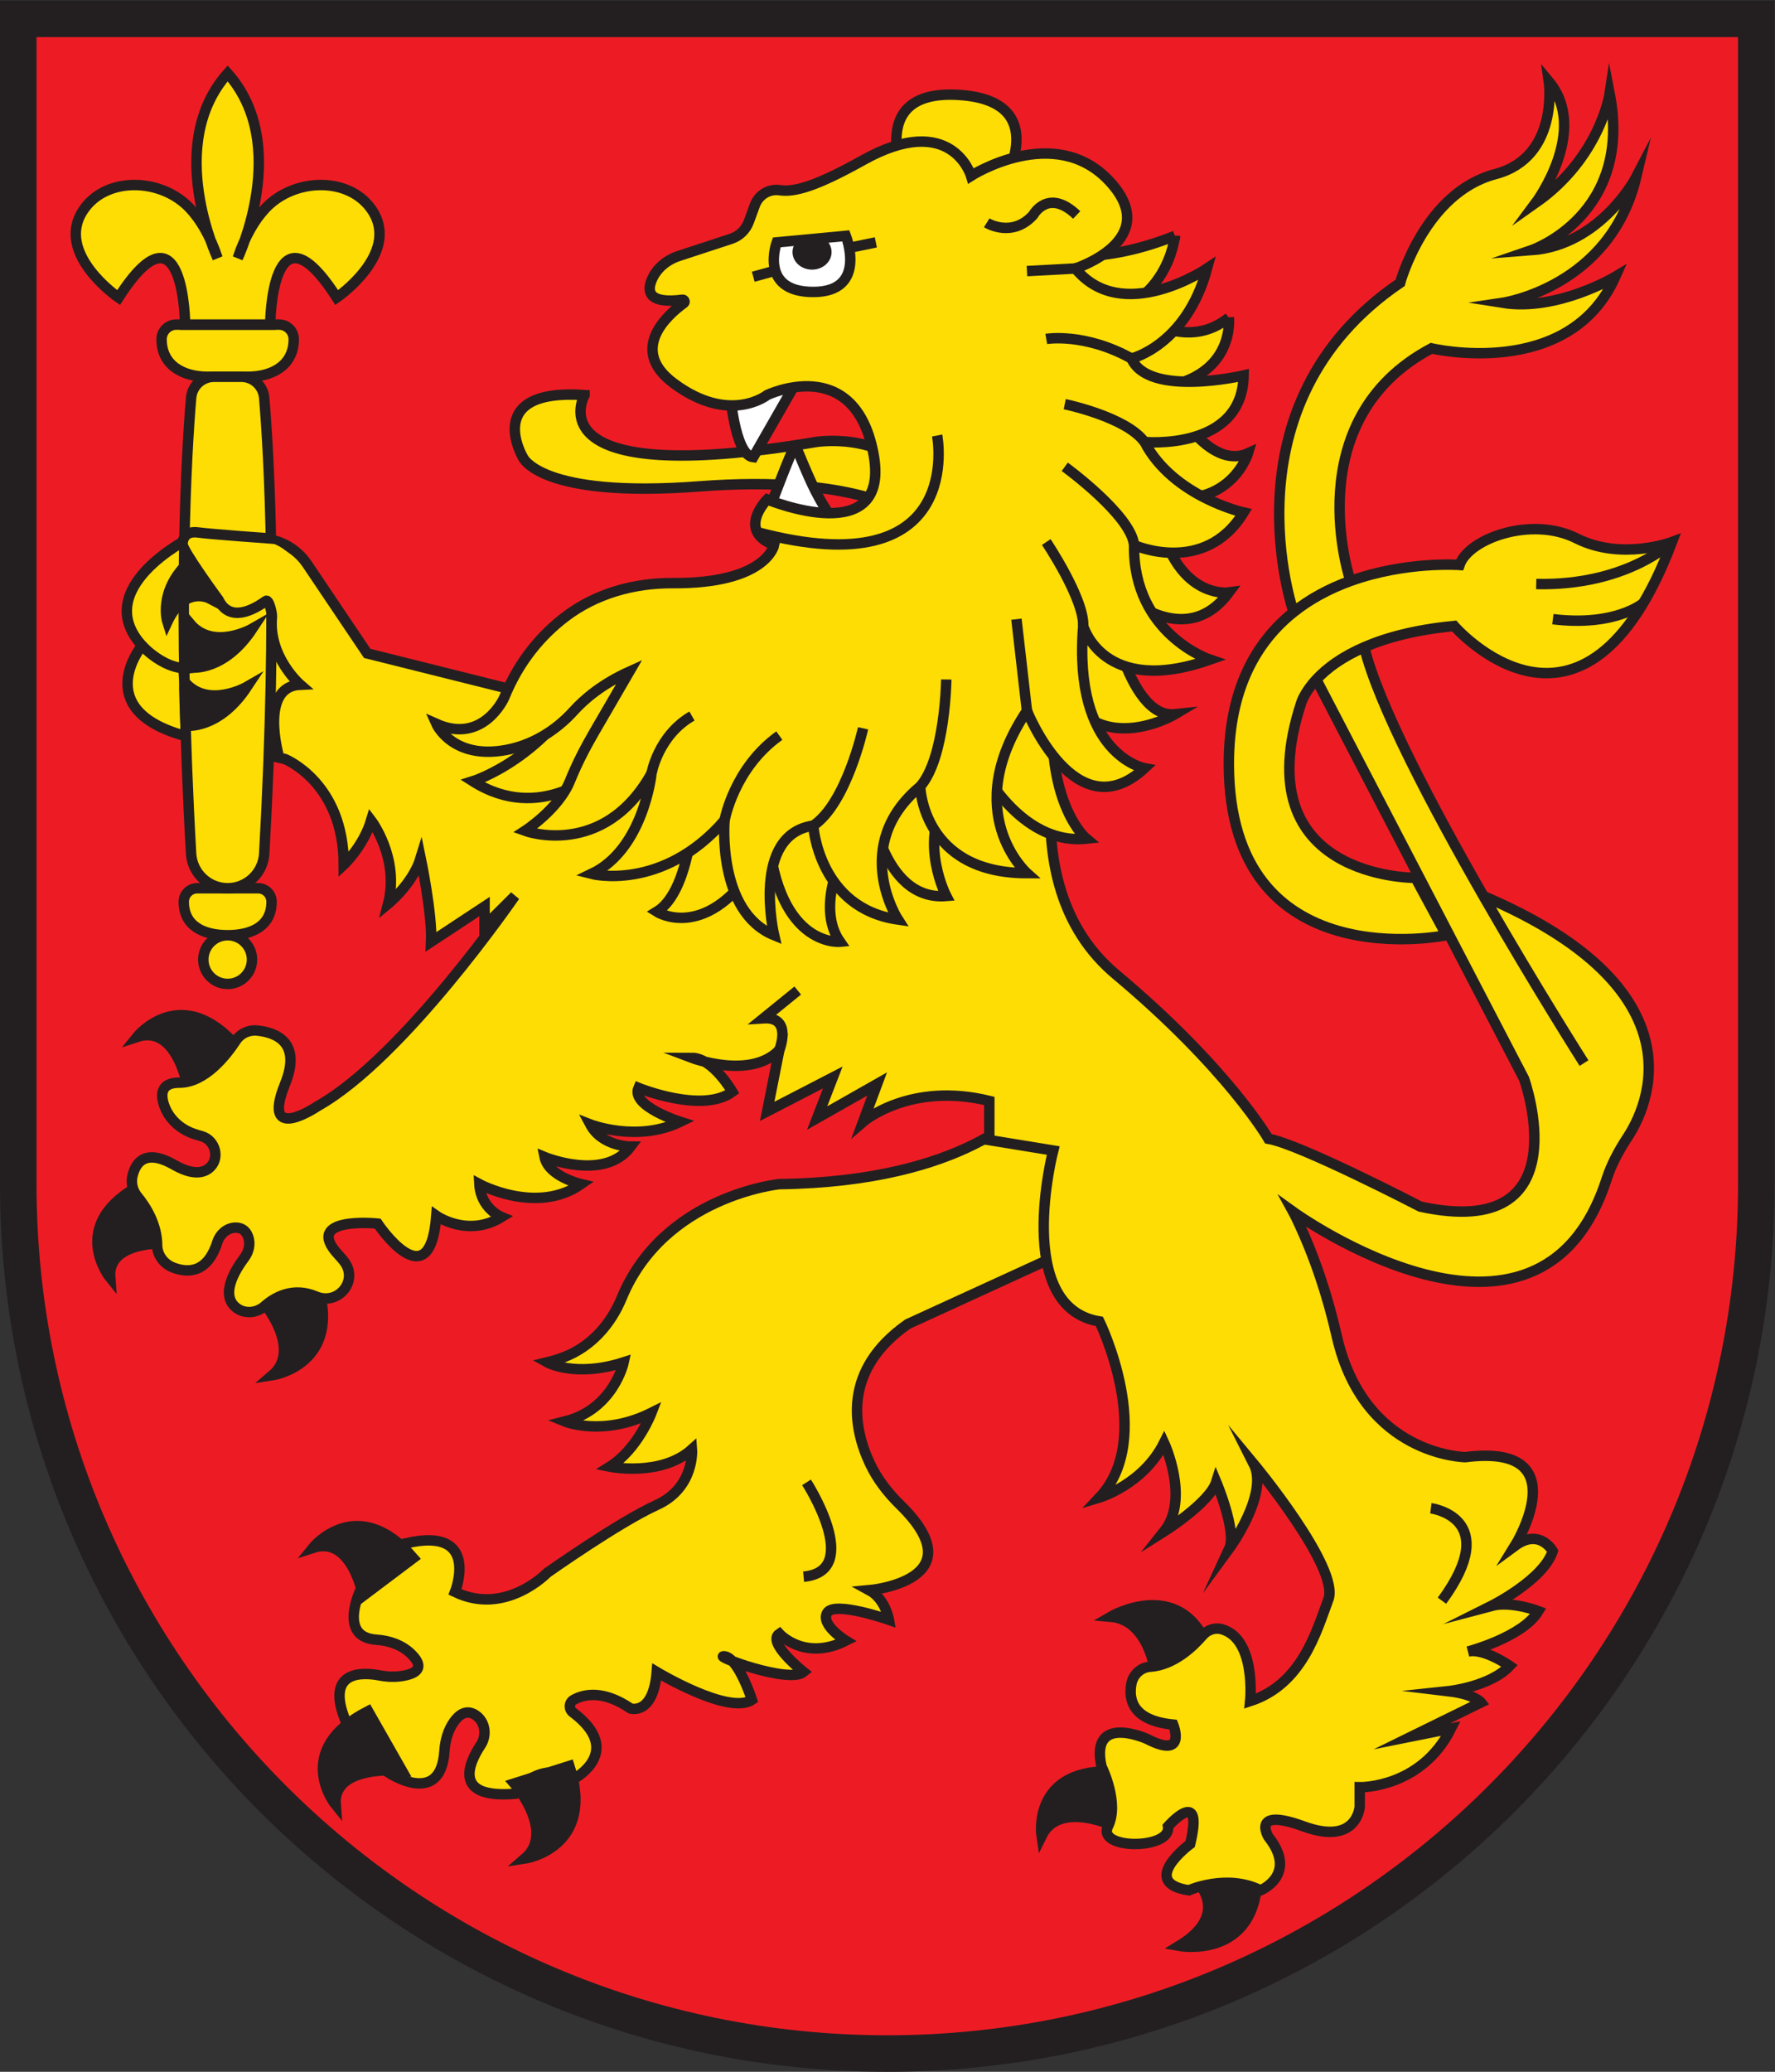<?xml version="1.0" encoding="UTF-8" standalone="no"?>
<svg
   xmlns:dc="http://purl.org/dc/elements/1.1/"
   xmlns:cc="http://creativecommons.org/ns#"
   xmlns:rdf="http://www.w3.org/1999/02/22-rdf-syntax-ns#"
   xmlns:svg="http://www.w3.org/2000/svg"
   xmlns="http://www.w3.org/2000/svg"
   viewBox="0 0 226.773 264.573"
   height="264.573"
   width="226.773"
   xml:space="preserve"
   id="svg2"
   version="1.1"><rect x="0" y="0" width="226.773" height="264.573" fill="#333333" stroke="none"/><defs
     id="defs6" /><g
     transform="matrix(1.333,0,0,-1.333,0,264.573)"
     id="g10"><g
       transform="scale(0.1)"
       id="g12"><path
         id="path14"
         style="fill:#ed1c24;fill-opacity:1;fill-rule:evenodd;stroke:none"
         d="M 850.391,17.5 C 391.137,17.5 17.5,391.129 17.5,850.391 V 1966.75 H 1683.29 V 850.391 C 1683.29,391.129 1309.66,17.5 850.391,17.5" /><path
         id="path16"
         style="fill:#231f20;fill-opacity:1;fill-rule:nonzero;stroke:none"
         d="M 1700.79,1984.25 H 0 V 850.391 C 0,380.73 380.734,0 850.391,0 1320.06,0 1700.79,380.73 1700.79,850.391 V 1984.25 Z m -35,-35 V 850.391 C 1665.79,400.781 1300.01,35 850.391,35 400.781,35 35,400.781 35,850.391 V 1949.25 h 1630.79" /><path
         id="path18"
         style="fill:#fddd04;fill-opacity:1;fill-rule:nonzero;stroke:none"
         d="m 984.254,924.68 c 0,0 -56.484,-71.91 -237.313,-74.289 0,0 -110.753,-11.039 -151.136,-109.141 -10.465,-25.422 -29.539,-46.668 -55.184,-56.551 -4.945,-1.91 -10.332,-3.609 -16.18,-5.019 0,0 26.668,-15 73.332,0 0,0 -9.582,-45 -56.457,-56.668 0,0 36.457,-15 83.125,8.34 0,0 -13.332,-35 -40,-51.672 0,0 49.168,-10 78.75,16.672 0,0 2.918,-36.672 -33.75,-53.34 -36.668,-16.66 -105,-65 -105,-65 0,0 -40,-41.66 -88.332,-18.332 0,0 25,63.332 -46.668,46.672 0,0 -6.668,-36.672 -43.332,-43.34 0,0 -23.269,-46.543 14.543,-49.063 12.524,-0.84 24.754,-5.039 33.661,-13.871 8.234,-8.18 11.816,-17.379 -8.106,-20.777 -7.344,-1.25 -14.891,-1 -22.207,0.398 -16.141,3.11 -52.664,5.41 -32.891,-43.347 0,0 41.664,-18.34 41.664,-50.012 0,0 49.625,-33.078 53.172,20.742 0.664,10.039 3.332,20.09 9.172,28.27 4.992,6.976 11.914,12 20.422,6.5 9.512,-6.133 11.414,-19.352 5.191,-28.813 -12.093,-18.359 -26.359,-51.551 32.68,-46.699 0,0 21.031,33.34 57.699,15 0,0 47.418,25.808 -1.992,62.922 -4.176,3.129 -3.871,9.566 0.696,12.09 9.835,5.457 28.152,9.66 54.628,-8.34 0,0 21.668,-6.66 25,35 0,0 69.168,-41.66 91.25,-26.66 0,0 -12.918,40 -26.25,41.66 -13.332,1.668 61.473,-26.66 75.739,-15 0,0 -35.739,28.34 -23.239,36.668 0,0 24.047,-26.668 63.75,-6.668 0,0 -24.582,15 -17.918,26.668 6.668,11.672 59.211,-6.668 59.211,-6.668 0,0 -3.375,20 -18.793,28.34 0,0 103.778,9.168 29.512,81.82 -11.781,11.519 -21.953,24.629 -28.973,39.539 -15.765,33.551 -27.171,89.219 36.336,133.629 l 171.044,78.34 12.61,86.66 -69.466,43.34" /><path
         id="path20"
         style="fill:none;stroke:#231f20;stroke-width:10;stroke-linecap:butt;stroke-linejoin:miter;stroke-miterlimit:10;stroke-dasharray:none;stroke-opacity:1"
         d="m 984.254,924.68 c 0,0 -56.484,-71.91 -237.313,-74.289 0,0 -110.753,-11.039 -151.136,-109.141 -10.465,-25.422 -29.539,-46.668 -55.184,-56.551 -4.945,-1.91 -10.332,-3.609 -16.18,-5.019 0,0 26.668,-15 73.332,0 0,0 -9.582,-45 -56.457,-56.668 0,0 36.457,-15 83.125,8.34 0,0 -13.332,-35 -40,-51.672 0,0 49.168,-10 78.75,16.672 0,0 2.918,-36.672 -33.75,-53.34 -36.668,-16.66 -105,-65 -105,-65 0,0 -40,-41.66 -88.332,-18.332 0,0 25,63.332 -46.668,46.672 0,0 -6.668,-36.672 -43.332,-43.34 0,0 -23.269,-46.543 14.543,-49.063 12.524,-0.84 24.754,-5.039 33.661,-13.871 8.234,-8.18 11.816,-17.379 -8.106,-20.777 -7.344,-1.25 -14.891,-1 -22.207,0.398 -16.141,3.11 -52.664,5.41 -32.891,-43.347 0,0 41.664,-18.34 41.664,-50.012 0,0 49.625,-33.078 53.172,20.742 0.664,10.039 3.332,20.09 9.172,28.27 4.992,6.976 11.914,12 20.422,6.5 9.512,-6.133 11.414,-19.352 5.191,-28.813 -12.093,-18.359 -26.359,-51.551 32.68,-46.699 0,0 21.031,33.34 57.699,15 0,0 47.418,25.808 -1.992,62.922 -4.176,3.129 -3.871,9.566 0.696,12.09 9.835,5.457 28.152,9.66 54.628,-8.34 0,0 21.668,-6.66 25,35 0,0 69.168,-41.66 91.25,-26.66 0,0 -12.918,40 -26.25,41.66 -13.332,1.668 61.473,-26.66 75.739,-15 0,0 -35.739,28.34 -23.239,36.668 0,0 24.047,-26.668 63.75,-6.668 0,0 -24.582,15 -17.918,26.668 6.668,11.672 59.211,-6.668 59.211,-6.668 0,0 -3.375,20 -18.793,28.34 0,0 103.778,9.168 29.512,81.82 -11.781,11.519 -21.953,24.629 -28.973,39.539 -15.765,33.551 -27.171,89.219 36.336,133.629 l 171.044,78.34 12.61,86.66 z" /><path
         id="path22"
         style="fill:#231f20;fill-opacity:1;fill-rule:nonzero;stroke:none"
         d="m 1108.41,376.039 c 0,0 -4.59,56.563 -43.97,59.93 0,0 71.03,41.633 96.03,-37.117 l -52.06,-22.813" /><path
         id="path24"
         style="fill:none;stroke:#231f20;stroke-width:10;stroke-linecap:butt;stroke-linejoin:miter;stroke-miterlimit:10;stroke-dasharray:none;stroke-opacity:1"
         d="m 1108.41,376.039 c 0,0 -4.59,56.563 -43.97,59.93 0,0 71.03,41.633 96.03,-37.117 z" /><path
         id="path26"
         style="fill:#231f20;fill-opacity:1;fill-rule:nonzero;stroke:none"
         d="m 1070.46,234.25 c 0,0 -54.93,27.191 -72.23,-8.328 0,0 -10.187,66.668 72.28,61.68 l -0.05,-53.352" /><path
         id="path28"
         style="fill:none;stroke:#231f20;stroke-width:10;stroke-linecap:butt;stroke-linejoin:miter;stroke-miterlimit:10;stroke-dasharray:none;stroke-opacity:1"
         d="m 1070.46,234.25 c 0,0 -54.93,27.191 -72.23,-8.328 0,0 -10.187,66.668 72.28,61.68 z" /><path
         id="path30"
         style="fill:#231f20;fill-opacity:1;fill-rule:nonzero;stroke:none"
         d="m 1137.57,192.199 c 0,0 50.62,-36.23 -7.47,-71.609 0,0 75.05,-13.75 74.97,68.879 l -67.5,2.73" /><path
         id="path32"
         style="fill:none;stroke:#231f20;stroke-width:10;stroke-linecap:butt;stroke-linejoin:miter;stroke-miterlimit:10;stroke-dasharray:none;stroke-opacity:1"
         d="m 1137.57,192.199 c 0,0 50.62,-36.23 -7.47,-71.609 0,0 75.05,-13.75 74.97,68.879 z" /><path
         id="path34"
         style="fill:#231f20;fill-opacity:1;fill-rule:nonzero;stroke:none"
         d="m 347.949,455.922 c 0,0 -10.613,58.34 -48.156,45.988 0,0 42.422,52.891 96.316,-9.73 l -48.16,-36.258" /><path
         id="path36"
         style="fill:none;stroke:#231f20;stroke-width:10;stroke-linecap:butt;stroke-linejoin:miter;stroke-miterlimit:10;stroke-dasharray:none;stroke-opacity:1"
         d="m 347.949,455.922 c 0,0 -10.613,58.34 -48.156,45.988 0,0 42.422,52.891 96.316,-9.73 z" /><path
         id="path38"
         style="fill:#231f20;fill-opacity:1;fill-rule:nonzero;stroke:none"
         d="m 385.273,288.461 c 0,0 -66.718,6.68 -63.578,-32.711 0,0 -42.488,52.16 31.078,89.762 l 32.5,-57.051" /><path
         id="path40"
         style="fill:none;stroke:#231f20;stroke-width:10;stroke-linecap:butt;stroke-linejoin:miter;stroke-miterlimit:10;stroke-dasharray:none;stroke-opacity:1"
         d="m 385.273,288.461 c 0,0 -66.718,6.68 -63.578,-32.711 0,0 -42.488,52.16 31.078,89.762 z" /><path
         id="path42"
         style="fill:#231f20;fill-opacity:1;fill-rule:nonzero;stroke:none"
         d="m 492.887,276.25 c 0,0 40.172,-46.289 10.164,-72 0,0 68.304,10.219 42.668,88.762 L 492.887,276.25" /><path
         id="path44"
         style="fill:none;stroke:#231f20;stroke-width:10;stroke-linecap:butt;stroke-linejoin:miter;stroke-miterlimit:10;stroke-dasharray:none;stroke-opacity:1"
         d="m 492.887,276.25 c 0,0 40.172,-46.289 10.164,-72 0,0 68.304,10.219 42.668,88.762 z" /><path
         id="path46"
         style="fill:#231f20;fill-opacity:1;fill-rule:nonzero;stroke:none"
         d="m 179.426,945.41 c 0,0 -10.617,58.34 -48.16,45.996 0,0 42.422,52.884 96.312,-9.734 L 179.426,945.41" /><path
         id="path48"
         style="fill:none;stroke:#231f20;stroke-width:10;stroke-linecap:butt;stroke-linejoin:miter;stroke-miterlimit:10;stroke-dasharray:none;stroke-opacity:1"
         d="m 179.426,945.41 c 0,0 -10.617,58.34 -48.16,45.996 0,0 42.422,52.884 96.312,-9.734 z" /><path
         id="path50"
         style="fill:#231f20;fill-opacity:1;fill-rule:nonzero;stroke:none"
         d="m 169.156,793.352 c 0,0 -66.715,6.679 -63.574,-32.723 0,0 -42.496,52.16 31.074,89.762 l 32.5,-57.039" /><path
         id="path52"
         style="fill:none;stroke:#231f20;stroke-width:10;stroke-linecap:butt;stroke-linejoin:miter;stroke-miterlimit:10;stroke-dasharray:none;stroke-opacity:1"
         d="m 169.156,793.352 c 0,0 -66.715,6.679 -63.574,-32.723 0,0 -42.496,52.16 31.074,89.762 z" /><path
         id="path54"
         style="fill:#231f20;fill-opacity:1;fill-rule:nonzero;stroke:none"
         d="m 250.898,739.262 c 0,0 40.172,-46.274 10.165,-71.992 0,0 68.304,10.218 42.667,88.761 l -52.832,-16.769" /><path
         id="path56"
         style="fill:none;stroke:#231f20;stroke-width:10;stroke-linecap:butt;stroke-linejoin:miter;stroke-miterlimit:10;stroke-dasharray:none;stroke-opacity:1"
         d="m 250.898,739.262 c 0,0 40.172,-46.274 10.165,-71.992 0,0 68.304,10.218 42.667,88.761 z" /><path
         id="path58"
         style="fill:#fddd04;fill-opacity:1;fill-rule:nonzero;stroke:none"
         d="m 1240.01,1398.54 c 7.8,6.2 16,11.57 24.39,16.2 9.83,5.43 19.91,9.86 29.93,13.47 l 0.01,-0.05 c 0,0 -52.4,153.88 77.6,222.91 0,0 131.67,-31.39 176.25,68.61 0,0 -55.42,-33.34 -107.92,-25 0,0 103.02,15.18 127.92,120.41 0,0 -33.75,-65 -100.42,-70 0,0 97.63,33.39 75,150 0,0 -9.16,-61.25 -70.83,-104.58 0,0 51.67,69.17 12.5,116.25 0,0 10.4,-72.49 -51.25,-88.75 -67.92,-17.92 -91.25,-104.17 -91.25,-104.17 -171.25,-116.25 -102.11,-315.49 -102.11,-315.49 l 0.18,0.19" /><path
         id="path60"
         style="fill:none;stroke:#231f20;stroke-width:10;stroke-linecap:butt;stroke-linejoin:miter;stroke-miterlimit:10;stroke-dasharray:none;stroke-opacity:1"
         d="m 1240.01,1398.54 c 7.8,6.2 16,11.57 24.39,16.2 9.83,5.43 19.91,9.86 29.93,13.47 l 0.01,-0.05 c 0,0 -52.4,153.88 77.6,222.91 0,0 131.67,-31.39 176.25,68.61 0,0 -55.42,-33.34 -107.92,-25 0,0 103.02,15.18 127.92,120.41 0,0 -33.75,-65 -100.42,-70 0,0 97.63,33.39 75,150 0,0 -9.16,-61.25 -70.83,-104.58 0,0 51.67,69.17 12.5,116.25 0,0 10.4,-72.49 -51.25,-88.75 -67.92,-17.92 -91.25,-104.17 -91.25,-104.17 -171.25,-116.25 -102.11,-315.49 -102.11,-315.49 z" /><path
         id="path62"
         style="fill:#fddd04;fill-opacity:1;fill-rule:nonzero;stroke:none"
         d="m 1518.19,966.34 c 0,0 -184.38,289.69 -210.63,398.44 l -0.01,0.02 c -10.6,-4.59 -19.39,-9.55 -26.67,-14.52 -8.22,-5.62 -14.51,-11.25 -19.3,-16.44 h 0.01 l 199.1,-382.5 c 0,0 56.25,-156.25 -99.37,-122.5 0,0 -115.63,60 -145.63,65 0,0 -38.75,67.5 -146.25,157.5 -107.499,90 -44.12,263.1 -44.12,263.1 l -513.379,4.4 -160,40 -57.574,85.52 c -10.371,15.41 -27.726,24.64 -46.293,24.64 h -66.965 c 0,0 -95,-47.66 -45,-102.66 0,0 -50,-60.83 40,-86.25 l 97.082,-22.5 c 0,0 56.25,-22.5 56.25,-101.25 0,0 18.75,17.5 26.25,42.5 0,0 27.5,-35.95 16.25,-80 0,0 23.75,19.35 31.25,44.05 0,0 11.25,-54.1 10,-80.35 l 51.25,33.8 v -18.75 l 28.969,28.82 c 0,0 -106.469,-155.07 -188.969,-201.32 0,0 -55,-37.5 -31.25,21.25 16.243,40.191 -9.031,49.379 -26.628,51.172 -8.125,0.832 -15.965,-2.766 -20.454,-9.59 -9.554,-14.531 -29.925,-40.332 -54.168,-40.332 -16.875,0 -18.125,-10 -15.156,-20 4.106,-13.82 15.293,-24.328 28.938,-28.969 2.238,-0.769 4.687,-1.519 7.371,-2.262 13.746,-3.781 18.234,-22.32 6.918,-30.988 -6.41,-4.902 -16.664,-5.902 -33.071,3.469 -28.039,16.031 -37.082,1.75 -39.957,-10.559 -1.621,-6.929 0.192,-14.242 4.727,-19.73 7.32,-8.86 18.746,-25.973 18.891,-46.68 0.07,-9.473 6.414,-17.891 15.242,-21.332 13.812,-5.367 32.82,-5.91 42.433,24.152 2.465,7.707 9.172,13.821 17.258,14 4.899,0.11 9.727,-1.812 12.211,-8.461 2.543,-6.808 0.844,-14.511 -3.523,-20.308 -8.743,-11.613 -23.844,-36.031 -7.293,-48.301 7.941,-5.891 19.207,-4.691 26.621,1.84 9.492,8.371 26.984,18.75 49.211,9.348 21.511,-9.098 41.261,15.14 26.961,33.601 -1.532,2 -3.285,4.051 -5.282,6.18 -35,37.5 37.5,30 37.5,30 0,0 50,-75 56.25,7.5 0,0 30,-21.25 62.5,-1.25 0,0 -20,8.101 -21.25,31.551 0,0 55,-29.7 97.5,0 0,0 -31.25,7.199 -35,25.949 0,0 57.5,-23.75 82.5,10 0,0 -27.5,0 -38.75,21.25 0,0 45,-17.5 86.25,2.5 0,0 -47.5,15 -40,32.5 0,0 61.25,-25 90,-3.75 0,0 -18.75,32.5 -38.75,32.5 0,0 56.25,-21.25 83.75,7.5 l -11.652,-58.75 62.902,32.5 -15.027,-38.899 57.527,32.649 -13.496,-36.25 c 0,0 44.746,38.75 120.996,20 v -37.5 l 61.249,-10 c 0,0 -38.944,-150 44.28,-163.75 0,0 54.27,-111.238 0,-168.738 0,0 41.97,12.5 61.97,52.5 0,0 25,-53.75 0,-85 0,0 43.75,27.5 50,47.5 0,0 20,-47.5 12.5,-63.75 0,0 38.14,51.98 23.45,80.988 0,0 82.8,-99.738 71.55,-129.738 -11.25,-30 -25,-81.25 -75,-97.5 0,0 6.05,59.48 -27.13,68.886 -6.68,1.903 -13.9,-0.668 -18.43,-5.949 -8.85,-10.309 -27.52,-28.437 -50.18,-29.961 -8.96,-0.59 -16.4,-7.469 -18.07,-16.289 -2.87,-15.098 1,-35.367 40.06,-39.187 0,0 13.75,-33.75 -25,-13.75 0,0 -55,25 -43.75,-26.25 0,0 17.5,-35 6.25,-57.5 -11.25,-22.5 61.25,-22.5 57.5,0 0,0 35,40 21.25,-16.883 0,0 -50,-36.867 -1.25,-44.367 0,0 36.25,16.25 68.75,0 0,0 36.25,15 7.5,51.25 0,0 -17.5,28.75 33.75,10 51.25,-18.75 53.75,18.75 53.75,18.75 v 18.75 c 0,0 58.75,-1.25 87.5,56.25 l -37.5,-7.5 66.25,32.5 c 0,0 -6.11,7.789 -31.18,10.769 0,0 39.93,4.231 58.68,24.231 0,0 -25,17.5 -40,13.75 0,0 52.5,13.75 67.5,38.75 0,0 -26.25,10 -45,5 0,0 50,25 58.75,52.5 0,0 -12.5,22.5 -36.25,5 0,0 61.25,98.75 -47.5,85 0,0 -97.07,1.027 -123.2,115.726 -8.77,38.492 -21.13,76.172 -38.09,111.82 -1.5,3.172 -2.77,5.731 -3.71,7.442 0,0 235.26,-169.711 300.31,31.101 4.61,14.231 11.72,27.481 19.93,39.969 27.66,42.078 59.3,147.54 -138.02,231.5" /><path
         id="path64"
         style="fill:none;stroke:#231f20;stroke-width:10;stroke-linecap:butt;stroke-linejoin:miter;stroke-miterlimit:10;stroke-dasharray:none;stroke-opacity:1"
         d="m 1518.19,966.34 c 0,0 -184.38,289.69 -210.63,398.44 l -0.01,0.02 c -10.6,-4.59 -19.39,-9.55 -26.67,-14.52 -8.22,-5.62 -14.51,-11.25 -19.3,-16.44 h 0.01 l 199.1,-382.5 c 0,0 56.25,-156.25 -99.37,-122.5 0,0 -115.63,60 -145.63,65 0,0 -38.75,67.5 -146.25,157.5 -107.499,90 -44.12,263.1 -44.12,263.1 l -513.379,4.4 -160,40 -57.574,85.52 c -10.371,15.41 -27.726,24.64 -46.293,24.64 h -66.965 c 0,0 -95,-47.66 -45,-102.66 0,0 -50,-60.83 40,-86.25 l 97.082,-22.5 c 0,0 56.25,-22.5 56.25,-101.25 0,0 18.75,17.5 26.25,42.5 0,0 27.5,-35.95 16.25,-80 0,0 23.75,19.35 31.25,44.05 0,0 11.25,-54.1 10,-80.35 l 51.25,33.8 v -18.75 l 28.969,28.82 c 0,0 -106.469,-155.07 -188.969,-201.32 0,0 -55,-37.5 -31.25,21.25 16.243,40.191 -9.031,49.379 -26.628,51.172 -8.125,0.832 -15.965,-2.766 -20.454,-9.59 -9.554,-14.531 -29.925,-40.332 -54.168,-40.332 -16.875,0 -18.125,-10 -15.156,-20 4.106,-13.82 15.293,-24.328 28.938,-28.969 2.238,-0.769 4.687,-1.519 7.371,-2.262 13.746,-3.781 18.234,-22.32 6.918,-30.988 -6.41,-4.902 -16.664,-5.902 -33.071,3.469 -28.039,16.031 -37.082,1.75 -39.957,-10.559 -1.621,-6.929 0.192,-14.242 4.727,-19.73 7.32,-8.86 18.746,-25.973 18.891,-46.68 0.07,-9.473 6.414,-17.891 15.242,-21.332 13.812,-5.367 32.82,-5.91 42.433,24.152 2.465,7.707 9.172,13.821 17.258,14 4.899,0.11 9.727,-1.812 12.211,-8.461 2.543,-6.808 0.844,-14.511 -3.523,-20.308 -8.743,-11.613 -23.844,-36.031 -7.293,-48.301 7.941,-5.891 19.207,-4.691 26.621,1.84 9.492,8.371 26.984,18.75 49.211,9.348 21.511,-9.098 41.261,15.14 26.961,33.601 -1.532,2 -3.285,4.051 -5.282,6.18 -35,37.5 37.5,30 37.5,30 0,0 50,-75 56.25,7.5 0,0 30,-21.25 62.5,-1.25 0,0 -20,8.101 -21.25,31.551 0,0 55,-29.7 97.5,0 0,0 -31.25,7.199 -35,25.949 0,0 57.5,-23.75 82.5,10 0,0 -27.5,0 -38.75,21.25 0,0 45,-17.5 86.25,2.5 0,0 -47.5,15 -40,32.5 0,0 61.25,-25 90,-3.75 0,0 -18.75,32.5 -38.75,32.5 0,0 56.25,-21.25 83.75,7.5 l -11.652,-58.75 62.902,32.5 -15.027,-38.899 57.527,32.649 -13.496,-36.25 c 0,0 44.746,38.75 120.996,20 v -37.5 l 61.249,-10 c 0,0 -38.944,-150 44.28,-163.75 0,0 54.27,-111.238 0,-168.738 0,0 41.97,12.5 61.97,52.5 0,0 25,-53.75 0,-85 0,0 43.75,27.5 50,47.5 0,0 20,-47.5 12.5,-63.75 0,0 38.14,51.98 23.45,80.988 0,0 82.8,-99.738 71.55,-129.738 -11.25,-30 -25,-81.25 -75,-97.5 0,0 6.05,59.48 -27.13,68.886 -6.68,1.903 -13.9,-0.668 -18.43,-5.949 -8.85,-10.309 -27.52,-28.437 -50.18,-29.961 -8.96,-0.59 -16.4,-7.469 -18.07,-16.289 -2.87,-15.098 1,-35.367 40.06,-39.187 0,0 13.75,-33.75 -25,-13.75 0,0 -55,25 -43.75,-26.25 0,0 17.5,-35 6.25,-57.5 -11.25,-22.5 61.25,-22.5 57.5,0 0,0 35,40 21.25,-16.883 0,0 -50,-36.867 -1.25,-44.367 0,0 36.25,16.25 68.75,0 0,0 36.25,15 7.5,51.25 0,0 -17.5,28.75 33.75,10 51.25,-18.75 53.75,18.75 53.75,18.75 v 18.75 c 0,0 58.75,-1.25 87.5,56.25 l -37.5,-7.5 66.25,32.5 c 0,0 -6.11,7.789 -31.18,10.769 0,0 39.93,4.231 58.68,24.231 0,0 -25,17.5 -40,13.75 0,0 52.5,13.75 67.5,38.75 0,0 -26.25,10 -45,5 0,0 50,25 58.75,52.5 0,0 -12.5,22.5 -36.25,5 0,0 61.25,98.75 -47.5,85 0,0 -97.07,1.027 -123.2,115.726 -8.77,38.492 -21.13,76.172 -38.09,111.82 -1.5,3.172 -2.77,5.731 -3.71,7.442 0,0 235.26,-169.711 300.31,31.101 4.61,14.231 11.72,27.481 19.93,39.969 27.66,42.078 59.3,147.54 -138.02,231.5" /><path
         id="path66"
         style="fill:#fddd04;fill-opacity:1;fill-rule:nonzero;stroke:none"
         d="m 1386.32,1088.84 c 0,0 -208.29,-43.3 -208.55,163.96 -0.09,72.59 27,117.72 62.24,145.74 7.8,6.2 16,11.57 24.39,16.2 9.83,5.43 19.91,9.86 29.93,13.47 53.22,19.18 104.56,15.36 104.56,15.36 8.64,25.32 69.02,47.14 112.16,25.43 43.14,-21.7 91.45,-3.48 91.45,-3.48 -84.55,-223.61 -208.78,-80.43 -208.78,-80.43 -37.28,-3.58 -65.25,-11.23 -86.17,-20.29 -10.6,-4.59 -19.39,-9.55 -26.67,-14.52 -8.22,-5.62 -14.51,-11.25 -19.3,-16.44 -11.74,-12.66 -14.52,-22.58 -14.52,-22.58 -55.22,-169.1 109.54,-167.44 109.54,-167.44 l 29.72,-54.98" /><path
         id="path68"
         style="fill:none;stroke:#231f20;stroke-width:10;stroke-linecap:butt;stroke-linejoin:miter;stroke-miterlimit:10;stroke-dasharray:none;stroke-opacity:1"
         d="m 1386.32,1088.84 c 0,0 -208.29,-43.3 -208.55,163.96 -0.09,72.59 27,117.72 62.24,145.74 7.8,6.2 16,11.57 24.39,16.2 9.83,5.43 19.91,9.86 29.93,13.47 53.22,19.18 104.56,15.36 104.56,15.36 8.64,25.32 69.02,47.14 112.16,25.43 43.14,-21.7 91.45,-3.48 91.45,-3.48 -84.55,-223.61 -208.78,-80.43 -208.78,-80.43 -37.28,-3.58 -65.25,-11.23 -86.17,-20.29 -10.6,-4.59 -19.39,-9.55 -26.67,-14.52 -8.22,-5.62 -14.51,-11.25 -19.3,-16.44 -11.74,-12.66 -14.52,-22.58 -14.52,-22.58 -55.22,-169.1 109.54,-167.44 109.54,-167.44 z" /><path
         id="path70"
         style="fill:none;stroke:#231f20;stroke-width:10;stroke-linecap:butt;stroke-linejoin:miter;stroke-miterlimit:10;stroke-dasharray:none;stroke-opacity:1"
         d="m 1602.5,1465.52 c 0,0 -43.33,-42.22 -130.13,-40.22" /><path
         id="path72"
         style="fill:none;stroke:#231f20;stroke-width:10;stroke-linecap:butt;stroke-linejoin:miter;stroke-miterlimit:10;stroke-dasharray:none;stroke-opacity:1"
         d="m 1574.88,1406.92 c 0,0 -26.35,-22.65 -86.57,-15.3" /><path
         id="path74"
         style="fill:none;stroke:#231f20;stroke-width:10;stroke-linecap:butt;stroke-linejoin:miter;stroke-miterlimit:10;stroke-dasharray:none;stroke-opacity:1"
         d="m 1371.4,539.871 c 0,0 69.09,-8.859 10.63,-88.57" /><path
         id="path76"
         style="fill:none;stroke:#231f20;stroke-width:10;stroke-linecap:butt;stroke-linejoin:miter;stroke-miterlimit:10;stroke-dasharray:none;stroke-opacity:1"
         d="m 772.988,564.672 c 0,0 54.91,-85.024 -2.808,-90.352" /><path
         id="path78"
         style="fill:none;stroke:#231f20;stroke-width:10;stroke-linecap:butt;stroke-linejoin:miter;stroke-miterlimit:10;stroke-dasharray:none;stroke-opacity:1"
         d="m 746.941,978.84 c 0,0 13.039,32.21 -15.148,30.43 l 32.773,26.58" /><path
         id="path80"
         style="fill:#fddd04;fill-opacity:1;fill-rule:nonzero;stroke:none"
         d="m 939.441,1252.18 c 0,0 37.5,-77.5 101.669,-70.84 0,0 -38.34,31.67 -31.67,126.67 l -36.67,16.67 -33.329,-72.5" /><path
         id="path82"
         style="fill:none;stroke:#231f20;stroke-width:10;stroke-linecap:butt;stroke-linejoin:miter;stroke-miterlimit:10;stroke-dasharray:none;stroke-opacity:1"
         d="m 939.441,1252.18 c 0,0 37.5,-77.5 101.669,-70.84 0,0 -38.34,31.67 -31.67,126.67 l -36.67,16.67 z" /><path
         id="path84"
         style="fill:#fddd04;fill-opacity:1;fill-rule:nonzero;stroke:none"
         d="m 1060.27,1414.68 c 0,0 19.17,-119.17 65.84,-114.17 0,0 -103.34,-61.67 -123.34,79.17 l 38.34,41.66 19.16,-6.66" /><path
         id="path86"
         style="fill:none;stroke:#231f20;stroke-width:10;stroke-linecap:butt;stroke-linejoin:miter;stroke-miterlimit:10;stroke-dasharray:none;stroke-opacity:1"
         d="m 1060.27,1414.68 c 0,0 19.17,-119.17 65.84,-114.17 0,0 -103.34,-61.67 -123.34,79.17 l 38.34,41.66 z" /><path
         id="path88"
         style="fill:#fddd04;fill-opacity:1;fill-rule:nonzero;stroke:none"
         d="m 1074.44,1417.18 c 0,0 60.83,-57.5 103.33,0 0,0 -52.5,-7.5 -68.33,78.33 l -35,-17.5 v -60.83" /><path
         id="path90"
         style="fill:none;stroke:#231f20;stroke-width:10;stroke-linecap:butt;stroke-linejoin:miter;stroke-miterlimit:10;stroke-dasharray:none;stroke-opacity:1"
         d="m 1074.44,1417.18 c 0,0 60.83,-57.5 103.33,0 0,0 -52.5,-7.5 -68.33,78.33 l -35,-17.5 z" /><path
         id="path92"
         style="fill:#fddd04;fill-opacity:1;fill-rule:nonzero;stroke:none"
         d="m 1131.94,1586.34 c 0,0 30.83,-50.83 64.17,-35.83 0,0 -21.67,-72.5 -121.67,-30 l 12.5,65.83 h 45" /><path
         id="path94"
         style="fill:none;stroke:#231f20;stroke-width:10;stroke-linecap:butt;stroke-linejoin:miter;stroke-miterlimit:10;stroke-dasharray:none;stroke-opacity:1"
         d="m 1131.94,1586.34 c 0,0 30.83,-50.83 64.17,-35.83 0,0 -21.67,-72.5 -121.67,-30 l 12.5,65.83 z" /><path
         id="path96"
         style="fill:#fddd04;fill-opacity:1;fill-rule:nonzero;stroke:none"
         d="m 1177.77,1680.51 c 0,0 8.34,-71.67 -96.66,-68.33 l -11.67,42.5 26.67,25.83 c 0,0 42.5,-31.67 81.66,0" /><path
         id="path98"
         style="fill:none;stroke:#231f20;stroke-width:10;stroke-linecap:butt;stroke-linejoin:miter;stroke-miterlimit:10;stroke-dasharray:none;stroke-opacity:1"
         d="m 1177.77,1680.51 c 0,0 8.34,-71.67 -96.66,-68.33 l -11.67,42.5 26.67,25.83 c 0,0 42.5,-31.67 81.66,0 z" /><path
         id="path100"
         style="fill:#fddd04;fill-opacity:1;fill-rule:nonzero;stroke:none"
         d="m 1126.11,1758.84 c 0,0 -6.67,-71.66 -85,-78.33 l -38.34,62.5 c 0,0 45.84,-15 123.34,15.83" /><path
         id="path102"
         style="fill:none;stroke:#231f20;stroke-width:10;stroke-linecap:butt;stroke-linejoin:miter;stroke-miterlimit:10;stroke-dasharray:none;stroke-opacity:1"
         d="m 1126.11,1758.84 c 0,0 -6.67,-71.66 -85,-78.33 l -38.34,62.5 c 0,0 45.84,-15 123.34,15.83 z" /><path
         id="path104"
         style="fill:#fddd04;fill-opacity:1;fill-rule:nonzero;stroke:none"
         d="m 663.191,1193.84 c 0,0 -5,-65 -33.75,-82.5 0,0 45,-28.75 92.5,41.25 l -5,67.7 -53.75,-26.45" /><path
         id="path106"
         style="fill:none;stroke:#231f20;stroke-width:10;stroke-linecap:butt;stroke-linejoin:miter;stroke-miterlimit:10;stroke-dasharray:none;stroke-opacity:1"
         d="m 663.191,1193.84 c 0,0 -5,-65 -33.75,-82.5 0,0 45,-28.75 92.5,41.25 l -5,67.7 z" /><path
         id="path108"
         style="fill:#fddd04;fill-opacity:1;fill-rule:nonzero;stroke:none"
         d="m 810.691,1171.34 c 0,0 -30,-53.75 -5.625,-88.75 0,0 -63.925,-6.25 -69.777,116.25 l 55.402,6.25 20,-33.75" /><path
         id="path110"
         style="fill:none;stroke:#231f20;stroke-width:10;stroke-linecap:butt;stroke-linejoin:miter;stroke-miterlimit:10;stroke-dasharray:none;stroke-opacity:1"
         d="m 810.691,1171.34 c 0,0 -30,-53.75 -5.625,-88.75 0,0 -63.925,-6.25 -69.777,116.25 l 55.402,6.25 z" /><path
         id="path112"
         style="fill:#fddd04;fill-opacity:1;fill-rule:nonzero;stroke:none"
         d="m 833.191,1220.29 c 0,0 10.731,-99.09 73.75,-93.88 0,0 -26.25,50.32 0,93.88 l -30,37.3 -43.75,-37.3" /><path
         id="path114"
         style="fill:none;stroke:#231f20;stroke-width:10;stroke-linecap:butt;stroke-linejoin:miter;stroke-miterlimit:10;stroke-dasharray:none;stroke-opacity:1"
         d="m 833.191,1220.29 c 0,0 10.731,-99.09 73.75,-93.88 0,0 -26.25,50.32 0,93.88 l -30,37.3 z" /><path
         id="path116"
         style="fill:#fddd04;fill-opacity:1;fill-rule:nonzero;stroke:none"
         d="m 573.191,1246.34 c 0,0 -55,-51.25 -120,-10 0,0 72.735,22.68 113.75,106.25 l 62.5,16.25 -56.25,-112.5" /><path
         id="path118"
         style="fill:none;stroke:#231f20;stroke-width:10;stroke-linecap:butt;stroke-linejoin:miter;stroke-miterlimit:10;stroke-dasharray:none;stroke-opacity:1"
         d="m 573.191,1246.34 c 0,0 -55,-51.25 -120,-10 0,0 72.735,22.68 113.75,106.25 l 62.5,16.25 z" /><path
         id="path120"
         style="fill:#fddd04;fill-opacity:1;fill-rule:nonzero;stroke:none"
         d="m 560.273,1606.34 c 0,0 -51.664,-90.83 221.668,-45 0,0 60,10 95,-31.66 l -6.875,-37.5 c 0,0 -50.32,38.07 -199.793,26.66 -153.332,-11.69 -169.164,27.91 -169.164,27.91 0,0 -39.168,66.26 59.164,59.59" /><path
         id="path122"
         style="fill:none;stroke:#231f20;stroke-width:10;stroke-linecap:butt;stroke-linejoin:miter;stroke-miterlimit:10;stroke-dasharray:none;stroke-opacity:1"
         d="m 560.273,1606.34 c 0,0 -51.664,-90.83 221.668,-45 0,0 60,10 95,-31.66 l -6.875,-37.5 c 0,0 -50.32,38.07 -199.793,26.66 -153.332,-11.69 -169.164,27.91 -169.164,27.91 0,0 -39.168,66.26 59.164,59.59 z" /><path
         id="path124"
         style="fill:#ffffff;fill-opacity:1;fill-rule:nonzero;stroke:none"
         d="m 699.441,1612.06 c 0,0 4.168,-63.24 22.5,-65.31 l 44.168,77.09 -66.668,-11.78" /><path
         id="path126"
         style="fill:none;stroke:#231f20;stroke-width:10;stroke-linecap:butt;stroke-linejoin:miter;stroke-miterlimit:10;stroke-dasharray:none;stroke-opacity:1"
         d="m 699.441,1612.06 c 0,0 4.168,-63.24 22.5,-65.31 l 44.168,77.09 z" /><path
         id="path128"
         style="fill:#ffffff;fill-opacity:1;fill-rule:nonzero;stroke:none"
         d="m 735.289,1491.34 c 0,0 24.152,65 26.652,65.84 2.5,0.83 19.582,-55.84 43.125,-76.67 l -69.777,10.83" /><path
         id="path130"
         style="fill:none;stroke:#231f20;stroke-width:10;stroke-linecap:butt;stroke-linejoin:miter;stroke-miterlimit:10;stroke-dasharray:none;stroke-opacity:1"
         d="m 735.289,1491.34 c 0,0 24.152,65 26.652,65.84 2.5,0.83 19.582,-55.84 43.125,-76.67 z" /><path
         id="path132"
         style="fill:#fddd04;fill-opacity:1;fill-rule:nonzero;stroke:none"
         d="m 870.066,1805.09 c 0,0 -45.625,95 49.375,88.75 94.999,-6.25 37.5,-93.75 37.5,-93.75 l -86.875,5" /><path
         id="path134"
         style="fill:none;stroke:#231f20;stroke-width:10;stroke-linecap:butt;stroke-linejoin:miter;stroke-miterlimit:10;stroke-dasharray:none;stroke-opacity:1"
         d="m 870.066,1805.09 c 0,0 -45.625,95 49.375,88.75 94.999,-6.25 37.5,-93.75 37.5,-93.75 z" /><path
         id="path136"
         style="fill:#fddd04;fill-opacity:1;fill-rule:nonzero;stroke:none"
         d="m 741.941,1462.59 c 0,0 -7.199,-37.01 -97.105,-36.44 -36.969,0.23 -73.695,-9.89 -103.086,-32.31 -21.937,-16.73 -44.027,-41.4 -58.559,-77.5 0,0 -20,-45 -65,-25 0,0 15.258,-34.48 66.641,-25.07 25.172,4.61 47.688,18.36 64.867,37.32 10.164,11.23 27.145,25.89 53.492,37.75 l -33.625,-57.87 c -8.796,-15.13 -16.808,-30.72 -23.359,-46.96 -10.82,-26.83 -43.016,-47.67 -43.016,-47.67 0,0 75,-27.5 121.25,55 0,0 -7.5,-72.5 -57.5,-96.25 0,0 67.5,-17.5 127.5,51.25 0,0 -7.5,-87.5 47.5,-110 0,0 -22.5,96.25 37.5,105 0,0 5.075,-79.16 81.25,-90 0,0 -46.25,71.25 21.25,127.5 0,0 2.118,-83.05 102.313,-83.05 0,0 -65.195,58.05 0,155.55 0,0 46.436,-116.25 112.686,-55 0,0 -68.75,12.5 -58.75,136.25 0,0 19.02,-68.26 121.39,-32.25 0,0 -73.89,24.75 -72.64,109.75 0,0 67.5,-30 105,31.25 0,0 -67.5,15 -95,67.5 0,0 93.75,-8.75 95,63.75 0,0 -91.25,-21.25 -107.5,16.25 0,0 52.5,12.5 72.5,86.25 0,0 -81.25,-55 -126.25,0 0,0 85,27.5 32.5,83.75 -52.5,56.25 -132.499,5 -132.499,5 0,0 -18.496,62.5 -103.496,15 -45.23,-25.27 -65.738,-30.83 -79.949,-28.75 -10.492,1.54 -20.476,-4.79 -23.914,-14.82 l -5.637,-15.38 c -2.843,-7.77 -9.09,-13.8 -16.953,-16.38 l -50.207,-16.46 c -11.82,-3.87 -21.984,-12.41 -26.347,-24.05 -4.133,-11.02 -1.243,-21.84 29.89,-17.87 1.82,0.23 2.836,-2.07 1.356,-3.15 -16.028,-11.62 -53.043,-44.66 -9.743,-76.89 53.75,-40 89.598,-11.25 89.598,-11.25 0,0 82.902,40 101.652,-55 18.75,-95 -101.652,-45 -101.652,-45 0,0 -29.598,-30 6.652,-43.75" /><path
         id="path138"
         style="fill:none;stroke:#231f20;stroke-width:10;stroke-linecap:butt;stroke-linejoin:miter;stroke-miterlimit:10;stroke-dasharray:none;stroke-opacity:1"
         d="m 741.941,1462.59 c 0,0 -7.199,-37.01 -97.105,-36.44 -36.969,0.23 -73.695,-9.89 -103.086,-32.31 -21.937,-16.73 -44.027,-41.4 -58.559,-77.5 0,0 -20,-45 -65,-25 0,0 15.258,-34.48 66.641,-25.07 25.172,4.61 47.688,18.36 64.867,37.32 10.164,11.23 27.145,25.89 53.492,37.75 l -33.625,-57.87 c -8.796,-15.13 -16.808,-30.72 -23.359,-46.96 -10.82,-26.83 -43.016,-47.67 -43.016,-47.67 0,0 75,-27.5 121.25,55 0,0 -7.5,-72.5 -57.5,-96.25 0,0 67.5,-17.5 127.5,51.25 0,0 -7.5,-87.5 47.5,-110 0,0 -22.5,96.25 37.5,105 0,0 5.075,-79.16 81.25,-90 0,0 -46.25,71.25 21.25,127.5 0,0 2.118,-83.05 102.313,-83.05 0,0 -65.195,58.05 0,155.55 0,0 46.436,-116.25 112.686,-55 0,0 -68.75,12.5 -58.75,136.25 0,0 19.02,-68.26 121.39,-32.25 0,0 -73.89,24.75 -72.64,109.75 0,0 67.5,-30 105,31.25 0,0 -67.5,15 -95,67.5 0,0 93.75,-8.75 95,63.75 0,0 -91.25,-21.25 -107.5,16.25 0,0 52.5,12.5 72.5,86.25 0,0 -81.25,-55 -126.25,0 0,0 85,27.5 32.5,83.75 -52.5,56.25 -132.499,5 -132.499,5 0,0 -18.496,62.5 -103.496,15 -45.23,-25.27 -65.738,-30.83 -79.949,-28.75 -10.492,1.54 -20.476,-4.79 -23.914,-14.82 l -5.637,-15.38 c -2.843,-7.77 -9.09,-13.8 -16.953,-16.38 l -50.207,-16.46 c -11.82,-3.87 -21.984,-12.41 -26.347,-24.05 -4.133,-11.02 -1.243,-21.84 29.89,-17.87 1.82,0.23 2.836,-2.07 1.356,-3.15 -16.028,-11.62 -53.043,-44.66 -9.743,-76.89 53.75,-40 89.598,-11.25 89.598,-11.25 0,0 82.902,40 101.652,-55 18.75,-95 -101.652,-45 -101.652,-45 0,0 -29.598,-30 6.652,-43.75 z" /><path
         id="path140"
         style="fill:none;stroke:#231f20;stroke-width:10;stroke-linecap:butt;stroke-linejoin:miter;stroke-miterlimit:10;stroke-dasharray:none;stroke-opacity:1"
         d="m 945.691,1771.34 c 0,0 24.168,-15 44.579,7.5 0,0 14.17,26.25 41.67,0" /><path
         id="path142"
         style="fill:#ffffff;fill-opacity:1;fill-rule:nonzero;stroke:none"
         d="m 744.441,1752.59 c 0,0 -17.5,-47.5 35,-47.5 52.5,0 31.25,53.75 31.25,53.75 l -66.25,-6.25" /><path
         id="path144"
         style="fill:none;stroke:#231f20;stroke-width:10;stroke-linecap:butt;stroke-linejoin:miter;stroke-miterlimit:10;stroke-dasharray:none;stroke-opacity:1"
         d="m 744.441,1752.59 c 0,0 -17.5,-47.5 35,-47.5 52.5,0 31.25,53.75 31.25,53.75 z" /><path
         id="path146"
         style="fill:none;stroke:#231f20;stroke-width:10;stroke-linecap:butt;stroke-linejoin:miter;stroke-miterlimit:10;stroke-dasharray:none;stroke-opacity:1"
         d="m 721.941,1719.68 19.7,5.41" /><path
         id="path148"
         style="fill:none;stroke:#231f20;stroke-width:10;stroke-linecap:butt;stroke-linejoin:miter;stroke-miterlimit:10;stroke-dasharray:none;stroke-opacity:1"
         d="m 814.941,1747.59 24.5,5" /><path
         id="path150"
         style="fill:none;stroke:#231f20;stroke-width:10;stroke-linecap:butt;stroke-linejoin:miter;stroke-miterlimit:10;stroke-dasharray:none;stroke-opacity:1"
         d="m 898.191,1567.59 c 0,0 28.497,-146.07 -172.433,-92.62" /><path
         id="path152"
         style="fill:none;stroke:#231f20;stroke-width:10;stroke-linecap:butt;stroke-linejoin:miter;stroke-miterlimit:10;stroke-dasharray:none;stroke-opacity:1"
         d="m 624.441,1243.84 c 0,0 6.25,36.25 38.75,55" /><path
         id="path154"
         style="fill:none;stroke:#231f20;stroke-width:10;stroke-linecap:butt;stroke-linejoin:miter;stroke-miterlimit:10;stroke-dasharray:none;stroke-opacity:1"
         d="m 694.441,1198.84 c 0,0 8.75,50 52.5,81.25" /><path
         id="path156"
         style="fill:none;stroke:#231f20;stroke-width:10;stroke-linecap:butt;stroke-linejoin:miter;stroke-miterlimit:10;stroke-dasharray:none;stroke-opacity:1"
         d="m 827.195,1287.07 c 0,0 -15.937,-71.99 -47.754,-93.23" /><path
         id="path158"
         style="fill:none;stroke:#231f20;stroke-width:10;stroke-linecap:butt;stroke-linejoin:miter;stroke-miterlimit:10;stroke-dasharray:none;stroke-opacity:1"
         d="m 906.941,1333.84 c 0,0 -0.89,-75.02 -25,-102.5" /><path
         id="path160"
         style="fill:none;stroke:#231f20;stroke-width:10;stroke-linecap:butt;stroke-linejoin:miter;stroke-miterlimit:10;stroke-dasharray:none;stroke-opacity:1"
         d="m 974.188,1391.62 10.066,-87.78" /><path
         id="path162"
         style="fill:none;stroke:#231f20;stroke-width:10;stroke-linecap:butt;stroke-linejoin:miter;stroke-miterlimit:10;stroke-dasharray:none;stroke-opacity:1"
         d="m 1002.77,1465.52 c 0,0 36.36,-54.18 35.42,-80.43" /><path
         id="path164"
         style="fill:none;stroke:#231f20;stroke-width:10;stroke-linecap:butt;stroke-linejoin:miter;stroke-miterlimit:10;stroke-dasharray:none;stroke-opacity:1"
         d="m 1020.49,1537.59 c 0,0 63.76,-46.29 66.45,-75" /><path
         id="path166"
         style="fill:none;stroke:#231f20;stroke-width:10;stroke-linecap:butt;stroke-linejoin:miter;stroke-miterlimit:10;stroke-dasharray:none;stroke-opacity:1"
         d="m 1020.49,1597.59 c 0,0 59.07,-12.2 76.45,-36.25" /><path
         id="path168"
         style="fill:none;stroke:#231f20;stroke-width:10;stroke-linecap:butt;stroke-linejoin:miter;stroke-miterlimit:10;stroke-dasharray:none;stroke-opacity:1"
         d="m 1002.77,1660.09 c 0,0 36.67,6.25 81.67,-18.75" /><path
         id="path170"
         style="fill:none;stroke:#231f20;stroke-width:10;stroke-linecap:butt;stroke-linejoin:miter;stroke-miterlimit:10;stroke-dasharray:none;stroke-opacity:1"
         d="m 984.254,1725.09 46.436,2.5" /><path
         id="path172"
         style="fill:#231f20;fill-opacity:1;fill-rule:nonzero;stroke:none"
         d="m 792.02,1743.27 c 0,-6.51 -6.145,-11.79 -13.727,-11.79 -7.582,0 -13.727,5.28 -13.727,11.79 0,6.51 6.145,11.78 13.727,11.78 7.582,0 13.727,-5.27 13.727,-11.78" /><path
         id="path174"
         style="fill:none;stroke:#231f20;stroke-width:10;stroke-linecap:butt;stroke-linejoin:miter;stroke-miterlimit:10;stroke-dasharray:none;stroke-opacity:1"
         d="m 792.02,1743.27 c 0,-6.51 -6.145,-11.79 -13.727,-11.79 -7.582,0 -13.727,5.28 -13.727,11.79 0,6.51 6.145,11.78 13.727,11.78 7.582,0 13.727,-5.27 13.727,-11.78 z" /><path
         id="path176"
         style="fill:#fddd04;fill-opacity:1;fill-rule:nonzero;stroke:none"
         d="m 241.523,1065.51 c 0,-12.88 -10.441,-23.33 -23.332,-23.33 -12.886,0 -23.332,10.45 -23.332,23.33 0,12.88 10.446,23.33 23.332,23.33 12.891,0 23.332,-10.45 23.332,-23.33" /><path
         id="path178"
         style="fill:none;stroke:#231f20;stroke-width:10;stroke-linecap:butt;stroke-linejoin:miter;stroke-miterlimit:10;stroke-dasharray:none;stroke-opacity:1"
         d="m 241.523,1065.51 c 0,-12.88 -10.441,-23.33 -23.332,-23.33 -12.886,0 -23.332,10.45 -23.332,23.33 0,12.88 10.446,23.33 23.332,23.33 12.891,0 23.332,-10.45 23.332,-23.33 z" /><path
         id="path180"
         style="fill:#fddd04;fill-opacity:1;fill-rule:nonzero;stroke:none"
         d="m 218.191,1088.84 v 0 c -23.238,0 -42.082,8.84 -42.082,32.09 v 0 c 0,7.13 5.782,12.91 12.914,12.91 h 58.336 c 7.133,0 12.914,-5.78 12.914,-12.91 v 0 c 0,-23.25 -18.839,-32.09 -42.082,-32.09" /><path
         id="path182"
         style="fill:none;stroke:#231f20;stroke-width:10;stroke-linecap:butt;stroke-linejoin:miter;stroke-miterlimit:10;stroke-dasharray:none;stroke-opacity:1"
         d="m 218.191,1088.84 v 0 c -23.238,0 -42.082,8.84 -42.082,32.09 v 0 c 0,7.13 5.782,12.91 12.914,12.91 h 58.336 c 7.133,0 12.914,-5.78 12.914,-12.91 v 0 c 0,-23.25 -18.839,-32.09 -42.082,-32.09 z" /><path
         id="path184"
         style="fill:#fddd04;fill-opacity:1;fill-rule:nonzero;stroke:none"
         d="m 237.277,1623.84 h -38.168 c -24.437,0 -44.25,11.48 -44.25,35.92 v 0 c 0,7.78 6.305,14.08 14.082,14.08 h 98.5 c 7.782,0 14.082,-6.3 14.082,-14.08 v 0 c 0,-24.44 -19.808,-35.92 -44.246,-35.92" /><path
         id="path186"
         style="fill:none;stroke:#231f20;stroke-width:10;stroke-linecap:butt;stroke-linejoin:miter;stroke-miterlimit:10;stroke-dasharray:none;stroke-opacity:1"
         d="m 237.277,1623.84 h -38.168 c -24.437,0 -44.25,11.48 -44.25,35.92 v 0 c 0,7.78 6.305,14.08 14.082,14.08 h 98.5 c 7.782,0 14.082,-6.3 14.082,-14.08 v 0 c 0,-24.44 -19.808,-35.92 -44.246,-35.92 z" /><path
         id="path188"
         style="fill:#fddd04;fill-opacity:1;fill-rule:nonzero;stroke:none"
         d="m 218.191,1623.84 h -13.074 c -11.449,0 -20.965,-8.71 -21.933,-20.13 -4.344,-51.19 -13.45,-199.35 -0.043,-436.64 1.05,-18.6 16.425,-33.23 35.05,-33.23 v 0 0 c 18.625,0 34.004,14.63 35.051,33.23 13.41,237.29 4.305,385.45 -0.043,436.64 -0.965,11.42 -10.48,20.13 -21.933,20.13 h -13.075" /><path
         id="path190"
         style="fill:none;stroke:#231f20;stroke-width:10;stroke-linecap:butt;stroke-linejoin:miter;stroke-miterlimit:10;stroke-dasharray:none;stroke-opacity:1"
         d="m 218.191,1623.84 h -13.074 c -11.449,0 -20.965,-8.71 -21.933,-20.13 -4.344,-51.19 -13.45,-199.35 -0.043,-436.64 1.05,-18.6 16.425,-33.23 35.05,-33.23 v 0 0 c 18.625,0 34.004,14.63 35.051,33.23 13.41,237.29 4.305,385.45 -0.043,436.64 -0.965,11.42 -10.48,20.13 -21.933,20.13 z" /><path
         id="path192"
         style="fill:#fddd04;fill-opacity:1;fill-rule:nonzero;stroke:none"
         d="m 177.414,1673.84 c 0,0 -0.844,124.05 -63.766,25.86 0,0 -60.882,41.64 -34.324,82.99 21.481,33.45 75.137,32.01 102.719,2.46 9.891,-10.59 19.211,-25.81 26.469,-47.56 0,0 -51.301,108.52 9.679,176.9 60.985,-68.38 9.68,-176.9 9.68,-176.9 7.262,21.75 16.578,36.97 26.469,47.56 27.586,29.55 81.242,30.99 102.723,-2.46 26.558,-41.35 -34.333,-82.99 -34.333,-82.99 -62.914,98.19 -63.757,-25.86 -63.757,-25.86 h -81.559" /><path
         id="path194"
         style="fill:none;stroke:#231f20;stroke-width:10;stroke-linecap:butt;stroke-linejoin:miter;stroke-miterlimit:10;stroke-dasharray:none;stroke-opacity:1"
         d="m 177.414,1673.84 c 0,0 -0.844,124.05 -63.766,25.86 0,0 -60.882,41.64 -34.324,82.99 21.481,33.45 75.137,32.01 102.719,2.46 9.891,-10.59 19.211,-25.81 26.469,-47.56 0,0 -51.301,108.52 9.679,176.9 60.985,-68.38 9.68,-176.9 9.68,-176.9 7.262,21.75 16.578,36.97 26.469,47.56 27.586,29.55 81.242,30.99 102.723,-2.46 26.558,-41.35 -34.333,-82.99 -34.333,-82.99 -62.914,98.19 -63.757,-25.86 -63.757,-25.86 z" /><path
         id="path196"
         style="fill:none;stroke:#231f20;stroke-width:10;stroke-linecap:butt;stroke-linejoin:miter;stroke-miterlimit:10;stroke-dasharray:none;stroke-opacity:1"
         d="m 136.109,1366.34 c 0,0 28.332,-31.66 56.664,-18.61" /><path
         id="path198"
         style="fill:#231f20;fill-opacity:1;fill-rule:nonzero;stroke:none"
         d="m 176.844,1330.09 c 0,0 -0.617,-1.87 0.996,-40.52 v -0.01 c 0.062,0.01 31.484,-4.28 58.961,37.36 0,0 -37.778,-21.83 -60.071,4.84 l 0.114,-1.67" /><path
         id="path200"
         style="fill:none;stroke:#231f20;stroke-width:10;stroke-linecap:butt;stroke-linejoin:miter;stroke-miterlimit:10;stroke-dasharray:none;stroke-opacity:1"
         d="m 176.844,1330.09 c 0,0 -0.617,-1.87 0.996,-40.52 v -0.01 c 0.062,0.01 31.484,-4.28 58.961,37.36 0,0 -37.778,-21.83 -60.071,4.84 z" /><path
         id="path202"
         style="fill:#231f20;fill-opacity:1;fill-rule:nonzero;stroke:none"
         d="m 182.055,1385.83 c 0,0 -0.617,-1.87 0.988,-40.51 0,-0.01 0,-0.01 0,-0.01 0.062,0 31.484,-4.29 58.965,37.35 0,0 -37.774,-21.82 -60.074,4.84 l 0.121,-1.67" /><path
         id="path204"
         style="fill:none;stroke:#231f20;stroke-width:10;stroke-linecap:butt;stroke-linejoin:miter;stroke-miterlimit:10;stroke-dasharray:none;stroke-opacity:1"
         d="m 182.055,1385.83 c 0,0 -0.617,-1.87 0.988,-40.51 0,-0.01 0,-0.01 0,-0.01 0.062,0 31.484,-4.29 58.965,37.35 0,0 -37.774,-21.82 -60.074,4.84 z" /><path
         id="path206"
         style="fill:#fddd04;fill-opacity:1;fill-rule:nonzero;stroke:none"
         d="m 270.098,1271.61 c 0,0 -21.489,55.57 17.675,57.23 0,0 -30.8,26.65 -27.14,64.87 0.332,3.44 -3.004,17.43 -5.801,15.39 -12.066,-8.77 -34.684,-20.95 -45.391,1.06 0,0 -5.914,8.7 -21.785,30.16 -5.285,7.15 -21.148,34.42 2.356,34.34 11.441,-0.05 69.57,-9.71 69.57,-9.71 15.371,-5.66 19.414,-12.13 31.547,-28.32 12.137,-16.18 55.012,-82.51 55.012,-82.51 l -76.043,-82.51" /><path
         id="path208"
         style="fill:none;stroke:#231f20;stroke-width:10;stroke-linecap:butt;stroke-linejoin:miter;stroke-miterlimit:10;stroke-dasharray:none;stroke-opacity:1"
         d="m 266.863,1261.9 c 0,0 -18.254,65.28 20.91,66.94 0,0 -30.8,26.65 -27.14,64.87 0.332,3.44 -3.004,17.43 -5.801,15.39 -12.066,-8.77 -34.684,-20.95 -45.391,1.06 0,0 -34.796,47.35 -34.492,53.54 0.297,6.19 3.735,12.57 15.063,10.96 11.324,-1.62 73.199,-6.03 73.199,-6.03" /><path
         id="path210"
         style="fill:#231f20;fill-opacity:1;fill-rule:nonzero;stroke:none"
         d="m 200.742,1411.55 c 0,0 -23.933,12.54 -40.324,-22.46 0,0 -9.258,29.16 20.375,57.08 l 19.949,-34.62" /><path
         id="path212"
         style="fill:none;stroke:#231f20;stroke-width:10;stroke-linecap:butt;stroke-linejoin:miter;stroke-miterlimit:10;stroke-dasharray:none;stroke-opacity:1"
         d="m 200.742,1411.55 c 0,0 -23.933,12.54 -40.324,-22.46 0,0 -9.258,29.16 20.375,57.08 z" /></g></g></svg>
